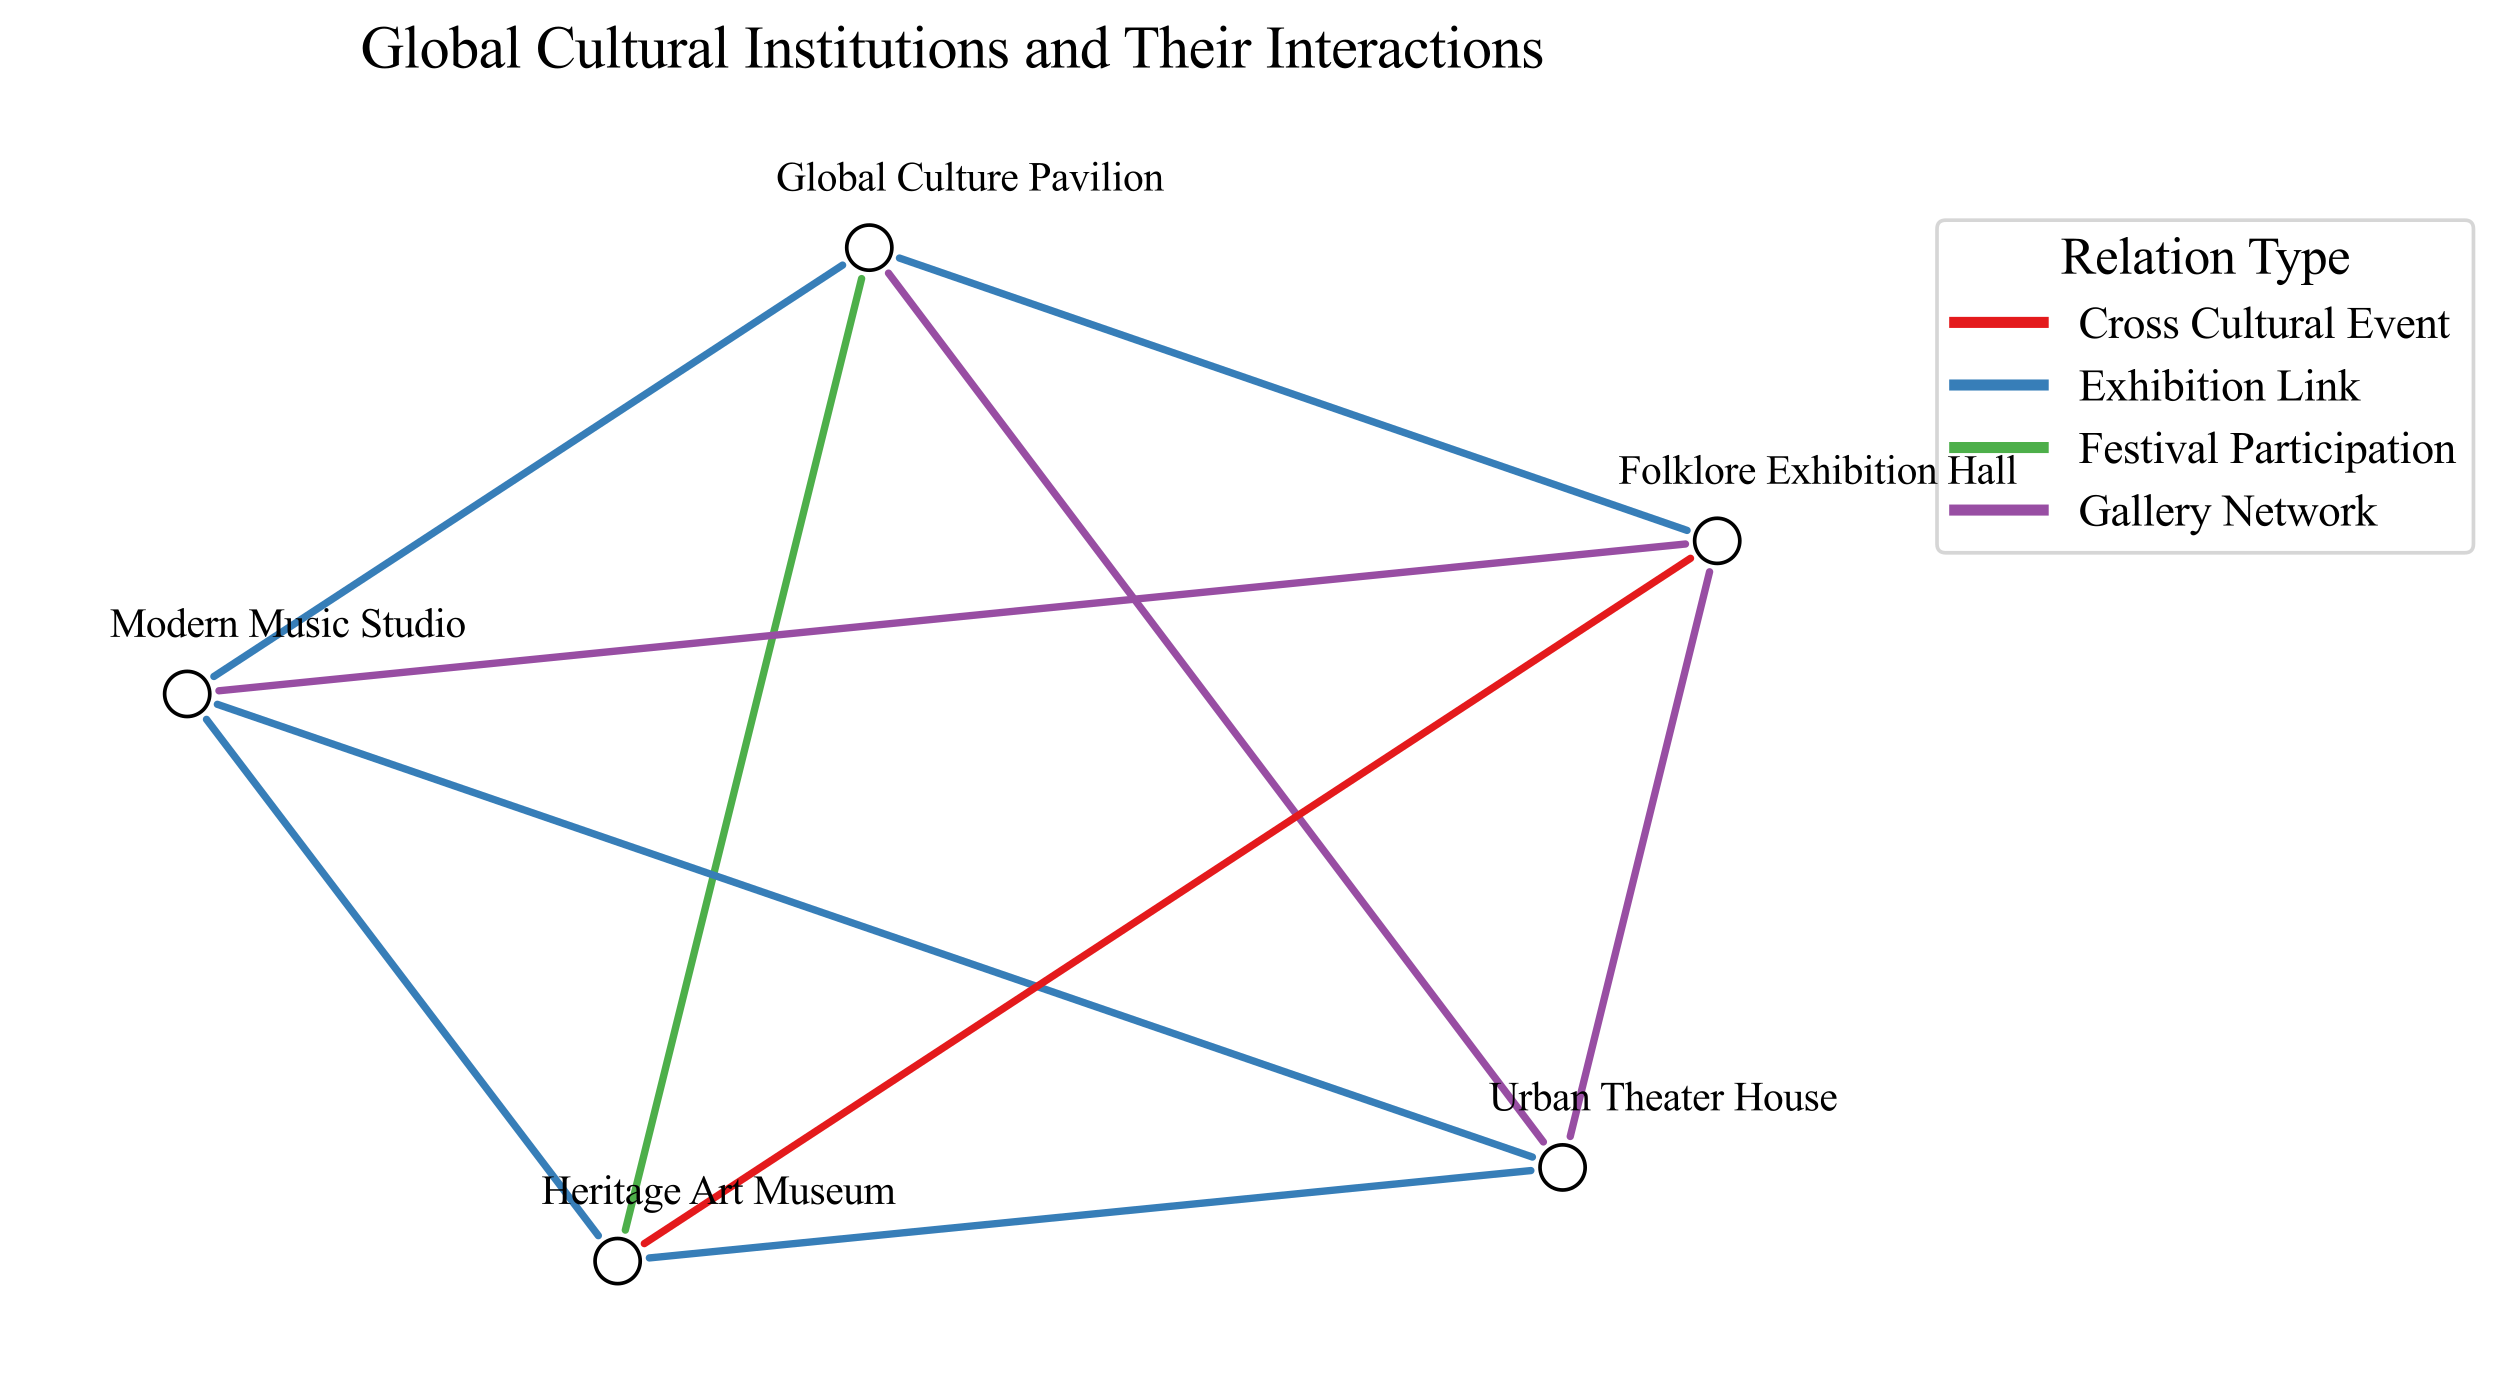 <?xml version="1.0" encoding="utf-8" standalone="no"?>
<!DOCTYPE svg PUBLIC "-//W3C//DTD SVG 1.1//EN"
  "http://www.w3.org/Graphics/SVG/1.1/DTD/svg11.dtd">
<svg xmlns:xlink="http://www.w3.org/1999/xlink" width="678.161pt" height="378.15pt" viewBox="0 0 678.161 378.15" xmlns="http://www.w3.org/2000/svg" version="1.1">
 <defs>
  <style type="text/css">*{stroke-linejoin: round; stroke-linecap: butt}</style>
 </defs>
 <g id="figure_1">
  <g id="patch_1">
   <path d="M 0 378.15 
L 678.161 378.15 
L 678.161 -0 
L 0 -0 
z
" style="fill: #ffffff"/>
  </g>
  <g id="axes_1">
   <g id="patch_2">
    <path d="M 241.023 74.093 
Q 329.843 191.928 418.663 309.763 
" clip-path="url(#pac801841b7)" style="fill: none; stroke: #984ea3; stroke-width: 2; stroke-linecap: round"/>
   </g>
   <g id="patch_3">
    <path d="M 233.722 75.578 
Q 201.676 204.628 169.63 333.679 
" clip-path="url(#pac801841b7)" style="fill: none; stroke: #4daf4a; stroke-width: 2; stroke-linecap: round"/>
   </g>
   <g id="patch_4">
    <path d="M 228.561 71.918 
Q 143.293 127.71 58.025 183.503 
" clip-path="url(#pac801841b7)" style="fill: none; stroke: #377eb8; stroke-width: 2; stroke-linecap: round"/>
   </g>
   <g id="patch_5">
    <path d="M 243.997 70.007 
Q 350.815 106.942 457.633 143.877 
" clip-path="url(#pac801841b7)" style="fill: none; stroke: #377eb8; stroke-width: 2; stroke-linecap: round"/>
   </g>
   <g id="patch_6">
    <path d="M 415.261 317.536 
Q 295.709 329.383 176.157 341.231 
" clip-path="url(#pac801841b7)" style="fill: none; stroke: #377eb8; stroke-width: 2; stroke-linecap: round"/>
   </g>
   <g id="patch_7">
    <path d="M 425.952 308.276 
Q 444.849 231.696 463.746 155.117 
" clip-path="url(#pac801841b7)" style="fill: none; stroke: #984ea3; stroke-width: 2; stroke-linecap: round"/>
   </g>
   <g id="patch_8">
    <path d="M 415.688 313.862 
Q 237.328 252.462 58.967 191.062 
" clip-path="url(#pac801841b7)" style="fill: none; stroke: #377eb8; stroke-width: 2; stroke-linecap: round"/>
   </g>
   <g id="patch_9">
    <path d="M 174.787 337.34 
Q 316.681 244.397 458.575 151.454 
" clip-path="url(#pac801841b7)" style="fill: none; stroke: #e41a1c; stroke-width: 2; stroke-linecap: round"/>
   </g>
   <g id="patch_10">
    <path d="M 162.307 335.185 
Q 109.161 265.164 56.016 195.143 
" clip-path="url(#pac801841b7)" style="fill: none; stroke: #377eb8; stroke-width: 2; stroke-linecap: round"/>
   </g>
   <g id="patch_11">
    <path d="M 59.395 187.381 
Q 258.3 167.476 457.204 147.57 
" clip-path="url(#pac801841b7)" style="fill: none; stroke: #984ea3; stroke-width: 2; stroke-linecap: round"/>
   </g>
   <g id="PathCollection_1">
    <defs>
     <path id="m4e604f6b83" d="M 0 6.124 
C 1.624 6.124 3.182 5.478 4.33 4.33 
C 5.478 3.182 6.124 1.624 6.124 0 
C 6.124 -1.624 5.478 -3.182 4.33 -4.33 
C 3.182 -5.478 1.624 -6.124 0 -6.124 
C -1.624 -6.124 -3.182 -5.478 -4.33 -4.33 
C -5.478 -3.182 -6.124 -1.624 -6.124 0 
C -6.124 1.624 -5.478 3.182 -4.33 4.33 
C -3.182 5.478 -1.624 6.124 0 6.124 
z
" style="stroke: #000000"/>
    </defs>
    <g clip-path="url(#pac801841b7)">
     <use xlink:href="#m4e604f6b83" x="235.809" y="67.175" style="fill: #ffffff; stroke: #000000"/>
     <use xlink:href="#m4e604f6b83" x="423.878" y="316.682" style="fill: #ffffff; stroke: #000000"/>
     <use xlink:href="#m4e604f6b83" x="167.543" y="342.085" style="fill: #ffffff; stroke: #000000"/>
     <use xlink:href="#m4e604f6b83" x="50.779" y="188.244" style="fill: #ffffff; stroke: #000000"/>
     <use xlink:href="#m4e604f6b83" x="465.821" y="146.708" style="fill: #ffffff; stroke: #000000"/>
    </g>
   </g>
   <g id="text_1">
    <!-- Global Cultural Institutions and Their Interactions -->
    <g transform="translate(97.806 18.31) scale(0.16 -0.16)">
     <defs>
      <path id="TimesNewRomanPSMT-47" d="M 3928 4334 
L 4038 2997 
L 3928 2997 
Q 3763 3497 3500 3750 
Q 3122 4116 2528 4116 
Q 1719 4116 1297 3475 
Q 944 2934 944 2188 
Q 944 1581 1178 1081 
Q 1413 581 1792 348 
Q 2172 116 2572 116 
Q 2806 116 3025 175 
Q 3244 234 3447 350 
L 3447 1575 
Q 3447 1894 3398 1992 
Q 3350 2091 3248 2142 
Q 3147 2194 2891 2194 
L 2891 2313 
L 4531 2313 
L 4531 2194 
L 4453 2194 
Q 4209 2194 4119 2031 
Q 4056 1916 4056 1575 
L 4056 278 
Q 3697 84 3347 -6 
Q 2997 -97 2569 -97 
Q 1341 -97 703 691 
Q 225 1281 225 2053 
Q 225 2613 494 3125 
Q 813 3734 1369 4063 
Q 1834 4334 2469 4334 
Q 2700 4334 2889 4296 
Q 3078 4259 3425 4131 
Q 3600 4066 3659 4066 
Q 3719 4066 3761 4120 
Q 3803 4175 3813 4334 
L 3928 4334 
z
" transform="scale(0.016)"/>
      <path id="TimesNewRomanPSMT-6c" d="M 1184 4444 
L 1184 647 
Q 1184 378 1223 290 
Q 1263 203 1344 158 
Q 1425 113 1647 113 
L 1647 0 
L 244 0 
L 244 113 
Q 441 113 512 153 
Q 584 194 625 287 
Q 666 381 666 647 
L 666 3247 
Q 666 3731 644 3842 
Q 622 3953 573 3993 
Q 525 4034 450 4034 
Q 369 4034 244 3984 
L 191 4094 
L 1044 4444 
L 1184 4444 
z
" transform="scale(0.016)"/>
      <path id="TimesNewRomanPSMT-6f" d="M 1600 2947 
Q 2250 2947 2644 2453 
Q 2978 2031 2978 1484 
Q 2978 1100 2793 706 
Q 2609 313 2286 112 
Q 1963 -88 1566 -88 
Q 919 -88 538 428 
Q 216 863 216 1403 
Q 216 1797 411 2186 
Q 606 2575 925 2761 
Q 1244 2947 1600 2947 
z
M 1503 2744 
Q 1338 2744 1170 2645 
Q 1003 2547 900 2300 
Q 797 2053 797 1666 
Q 797 1041 1045 587 
Q 1294 134 1700 134 
Q 2003 134 2200 384 
Q 2397 634 2397 1244 
Q 2397 2006 2069 2444 
Q 1847 2744 1503 2744 
z
" transform="scale(0.016)"/>
      <path id="TimesNewRomanPSMT-62" d="M 984 2369 
Q 1400 2947 1881 2947 
Q 2322 2947 2650 2570 
Q 2978 2194 2978 1541 
Q 2978 778 2472 313 
Q 2038 -88 1503 -88 
Q 1253 -88 995 3 
Q 738 94 469 275 
L 469 3241 
Q 469 3728 445 3840 
Q 422 3953 372 3993 
Q 322 4034 247 4034 
Q 159 4034 28 3984 
L -16 4094 
L 844 4444 
L 984 4444 
L 984 2369 
z
M 984 2169 
L 984 456 
Q 1144 300 1314 220 
Q 1484 141 1663 141 
Q 1947 141 2192 453 
Q 2438 766 2438 1363 
Q 2438 1913 2192 2208 
Q 1947 2503 1634 2503 
Q 1469 2503 1303 2419 
Q 1178 2356 984 2169 
z
" transform="scale(0.016)"/>
      <path id="TimesNewRomanPSMT-61" d="M 1822 413 
Q 1381 72 1269 19 
Q 1100 -59 909 -59 
Q 613 -59 420 144 
Q 228 347 228 678 
Q 228 888 322 1041 
Q 450 1253 767 1440 
Q 1084 1628 1822 1897 
L 1822 2009 
Q 1822 2438 1686 2597 
Q 1550 2756 1291 2756 
Q 1094 2756 978 2650 
Q 859 2544 859 2406 
L 866 2225 
Q 866 2081 792 2003 
Q 719 1925 600 1925 
Q 484 1925 411 2006 
Q 338 2088 338 2228 
Q 338 2497 613 2722 
Q 888 2947 1384 2947 
Q 1766 2947 2009 2819 
Q 2194 2722 2281 2516 
Q 2338 2381 2338 1966 
L 2338 994 
Q 2338 584 2353 492 
Q 2369 400 2405 369 
Q 2441 338 2488 338 
Q 2538 338 2575 359 
Q 2641 400 2828 588 
L 2828 413 
Q 2478 -56 2159 -56 
Q 2006 -56 1915 50 
Q 1825 156 1822 413 
z
M 1822 616 
L 1822 1706 
Q 1350 1519 1213 1441 
Q 966 1303 859 1153 
Q 753 1003 753 825 
Q 753 600 887 451 
Q 1022 303 1197 303 
Q 1434 303 1822 616 
z
" transform="scale(0.016)"/>
      <path id="TimesNewRomanPSMT-20" transform="scale(0.016)"/>
      <path id="TimesNewRomanPSMT-43" d="M 3853 4334 
L 3950 2894 
L 3853 2894 
Q 3659 3541 3300 3825 
Q 2941 4109 2438 4109 
Q 2016 4109 1675 3895 
Q 1334 3681 1139 3212 
Q 944 2744 944 2047 
Q 944 1472 1128 1050 
Q 1313 628 1683 403 
Q 2053 178 2528 178 
Q 2941 178 3256 354 
Q 3572 531 3950 1056 
L 4047 994 
Q 3728 428 3303 165 
Q 2878 -97 2294 -97 
Q 1241 -97 663 684 
Q 231 1266 231 2053 
Q 231 2688 515 3219 
Q 800 3750 1298 4042 
Q 1797 4334 2388 4334 
Q 2847 4334 3294 4109 
Q 3425 4041 3481 4041 
Q 3566 4041 3628 4100 
Q 3709 4184 3744 4334 
L 3853 4334 
z
" transform="scale(0.016)"/>
      <path id="TimesNewRomanPSMT-75" d="M 2709 2863 
L 2709 1128 
Q 2709 631 2732 520 
Q 2756 409 2807 365 
Q 2859 322 2928 322 
Q 3025 322 3147 375 
L 3191 266 
L 2334 -88 
L 2194 -88 
L 2194 519 
Q 1825 119 1631 15 
Q 1438 -88 1222 -88 
Q 981 -88 804 51 
Q 628 191 559 409 
Q 491 628 491 1028 
L 491 2306 
Q 491 2509 447 2587 
Q 403 2666 317 2708 
Q 231 2750 6 2747 
L 6 2863 
L 1009 2863 
L 1009 947 
Q 1009 547 1148 422 
Q 1288 297 1484 297 
Q 1619 297 1789 381 
Q 1959 466 2194 703 
L 2194 2325 
Q 2194 2569 2105 2655 
Q 2016 2741 1734 2747 
L 1734 2863 
L 2709 2863 
z
" transform="scale(0.016)"/>
      <path id="TimesNewRomanPSMT-74" d="M 1031 3803 
L 1031 2863 
L 1700 2863 
L 1700 2644 
L 1031 2644 
L 1031 788 
Q 1031 509 1111 412 
Q 1191 316 1316 316 
Q 1419 316 1516 380 
Q 1613 444 1666 569 
L 1788 569 
Q 1678 263 1478 108 
Q 1278 -47 1066 -47 
Q 922 -47 784 33 
Q 647 113 581 261 
Q 516 409 516 719 
L 516 2644 
L 63 2644 
L 63 2747 
Q 234 2816 414 2980 
Q 594 3144 734 3369 
Q 806 3488 934 3803 
L 1031 3803 
z
" transform="scale(0.016)"/>
      <path id="TimesNewRomanPSMT-72" d="M 1038 2947 
L 1038 2303 
Q 1397 2947 1775 2947 
Q 1947 2947 2059 2842 
Q 2172 2738 2172 2600 
Q 2172 2478 2090 2393 
Q 2009 2309 1897 2309 
Q 1788 2309 1652 2417 
Q 1516 2525 1450 2525 
Q 1394 2525 1328 2463 
Q 1188 2334 1038 2041 
L 1038 669 
Q 1038 431 1097 309 
Q 1138 225 1241 169 
Q 1344 113 1538 113 
L 1538 0 
L 72 0 
L 72 113 
Q 291 113 397 181 
Q 475 231 506 341 
Q 522 394 522 644 
L 522 1753 
Q 522 2253 501 2348 
Q 481 2444 426 2487 
Q 372 2531 291 2531 
Q 194 2531 72 2484 
L 41 2597 
L 906 2947 
L 1038 2947 
z
" transform="scale(0.016)"/>
      <path id="TimesNewRomanPSMT-49" d="M 1975 116 
L 1975 0 
L 159 0 
L 159 116 
L 309 116 
Q 572 116 691 269 
Q 766 369 766 750 
L 766 3488 
Q 766 3809 725 3913 
Q 694 3991 597 4047 
Q 459 4122 309 4122 
L 159 4122 
L 159 4238 
L 1975 4238 
L 1975 4122 
L 1822 4122 
Q 1563 4122 1444 3969 
Q 1366 3869 1366 3488 
L 1366 750 
Q 1366 428 1406 325 
Q 1438 247 1538 191 
Q 1672 116 1822 116 
L 1975 116 
z
" transform="scale(0.016)"/>
      <path id="TimesNewRomanPSMT-6e" d="M 1034 2341 
Q 1538 2947 1994 2947 
Q 2228 2947 2397 2830 
Q 2566 2713 2666 2444 
Q 2734 2256 2734 1869 
L 2734 647 
Q 2734 375 2778 278 
Q 2813 200 2889 156 
Q 2966 113 3172 113 
L 3172 0 
L 1756 0 
L 1756 113 
L 1816 113 
Q 2016 113 2095 173 
Q 2175 234 2206 353 
Q 2219 400 2219 647 
L 2219 1819 
Q 2219 2209 2117 2386 
Q 2016 2563 1775 2563 
Q 1403 2563 1034 2156 
L 1034 647 
Q 1034 356 1069 288 
Q 1113 197 1189 155 
Q 1266 113 1500 113 
L 1500 0 
L 84 0 
L 84 113 
L 147 113 
Q 366 113 442 223 
Q 519 334 519 647 
L 519 1709 
Q 519 2225 495 2337 
Q 472 2450 423 2490 
Q 375 2531 294 2531 
Q 206 2531 84 2484 
L 38 2597 
L 900 2947 
L 1034 2947 
L 1034 2341 
z
" transform="scale(0.016)"/>
      <path id="TimesNewRomanPSMT-73" d="M 2050 2947 
L 2050 1972 
L 1947 1972 
Q 1828 2431 1642 2597 
Q 1456 2763 1169 2763 
Q 950 2763 815 2647 
Q 681 2531 681 2391 
Q 681 2216 781 2091 
Q 878 1963 1175 1819 
L 1631 1597 
Q 2266 1288 2266 781 
Q 2266 391 1970 151 
Q 1675 -88 1309 -88 
Q 1047 -88 709 6 
Q 606 38 541 38 
Q 469 38 428 -44 
L 325 -44 
L 325 978 
L 428 978 
Q 516 541 762 319 
Q 1009 97 1316 97 
Q 1531 97 1667 223 
Q 1803 350 1803 528 
Q 1803 744 1651 891 
Q 1500 1038 1047 1263 
Q 594 1488 453 1669 
Q 313 1847 313 2119 
Q 313 2472 555 2709 
Q 797 2947 1181 2947 
Q 1350 2947 1591 2875 
Q 1750 2828 1803 2828 
Q 1853 2828 1881 2850 
Q 1909 2872 1947 2947 
L 2050 2947 
z
" transform="scale(0.016)"/>
      <path id="TimesNewRomanPSMT-69" d="M 928 4444 
Q 1059 4444 1151 4351 
Q 1244 4259 1244 4128 
Q 1244 3997 1151 3903 
Q 1059 3809 928 3809 
Q 797 3809 703 3903 
Q 609 3997 609 4128 
Q 609 4259 701 4351 
Q 794 4444 928 4444 
z
M 1188 2947 
L 1188 647 
Q 1188 378 1227 289 
Q 1266 200 1342 156 
Q 1419 113 1622 113 
L 1622 0 
L 231 0 
L 231 113 
Q 441 113 512 153 
Q 584 194 626 287 
Q 669 381 669 647 
L 669 1750 
Q 669 2216 641 2353 
Q 619 2453 572 2492 
Q 525 2531 444 2531 
Q 356 2531 231 2484 
L 188 2597 
L 1050 2947 
L 1188 2947 
z
" transform="scale(0.016)"/>
      <path id="TimesNewRomanPSMT-64" d="M 2222 322 
Q 2013 103 1813 7 
Q 1613 -88 1381 -88 
Q 913 -88 563 304 
Q 213 697 213 1313 
Q 213 1928 600 2439 
Q 988 2950 1597 2950 
Q 1975 2950 2222 2709 
L 2222 3238 
Q 2222 3728 2198 3840 
Q 2175 3953 2125 3993 
Q 2075 4034 2000 4034 
Q 1919 4034 1784 3984 
L 1744 4094 
L 2597 4444 
L 2738 4444 
L 2738 1134 
Q 2738 631 2761 520 
Q 2784 409 2836 365 
Q 2888 322 2956 322 
Q 3041 322 3181 375 
L 3216 266 
L 2366 -88 
L 2222 -88 
L 2222 322 
z
M 2222 541 
L 2222 2016 
Q 2203 2228 2109 2403 
Q 2016 2578 1861 2667 
Q 1706 2756 1559 2756 
Q 1284 2756 1069 2509 
Q 784 2184 784 1559 
Q 784 928 1059 592 
Q 1334 256 1672 256 
Q 1956 256 2222 541 
z
" transform="scale(0.016)"/>
      <path id="TimesNewRomanPSMT-54" d="M 3703 4238 
L 3750 3244 
L 3631 3244 
Q 3597 3506 3538 3619 
Q 3441 3800 3280 3886 
Q 3119 3972 2856 3972 
L 2259 3972 
L 2259 734 
Q 2259 344 2344 247 
Q 2463 116 2709 116 
L 2856 116 
L 2856 0 
L 1059 0 
L 1059 116 
L 1209 116 
Q 1478 116 1591 278 
Q 1659 378 1659 734 
L 1659 3972 
L 1150 3972 
Q 853 3972 728 3928 
Q 566 3869 450 3700 
Q 334 3531 313 3244 
L 194 3244 
L 244 4238 
L 3703 4238 
z
" transform="scale(0.016)"/>
      <path id="TimesNewRomanPSMT-68" d="M 1041 4444 
L 1041 2350 
Q 1388 2731 1591 2839 
Q 1794 2947 1997 2947 
Q 2241 2947 2416 2812 
Q 2591 2678 2675 2391 
Q 2734 2191 2734 1659 
L 2734 647 
Q 2734 375 2778 275 
Q 2809 200 2884 156 
Q 2959 113 3159 113 
L 3159 0 
L 1753 0 
L 1753 113 
L 1819 113 
Q 2019 113 2097 173 
Q 2175 234 2206 353 
Q 2216 403 2216 647 
L 2216 1659 
Q 2216 2128 2167 2275 
Q 2119 2422 2012 2495 
Q 1906 2569 1756 2569 
Q 1603 2569 1437 2487 
Q 1272 2406 1041 2159 
L 1041 647 
Q 1041 353 1073 281 
Q 1106 209 1195 161 
Q 1284 113 1503 113 
L 1503 0 
L 84 0 
L 84 113 
Q 275 113 384 172 
Q 447 203 484 290 
Q 522 378 522 647 
L 522 3238 
Q 522 3728 498 3840 
Q 475 3953 426 3993 
Q 378 4034 297 4034 
Q 231 4034 84 3984 
L 41 4094 
L 897 4444 
L 1041 4444 
z
" transform="scale(0.016)"/>
      <path id="TimesNewRomanPSMT-65" d="M 681 1784 
Q 678 1147 991 784 
Q 1303 422 1725 422 
Q 2006 422 2214 576 
Q 2422 731 2563 1106 
L 2659 1044 
Q 2594 616 2278 264 
Q 1963 -88 1488 -88 
Q 972 -88 605 314 
Q 238 716 238 1394 
Q 238 2128 614 2539 
Q 991 2950 1559 2950 
Q 2041 2950 2350 2633 
Q 2659 2316 2659 1784 
L 681 1784 
z
M 681 1966 
L 2006 1966 
Q 1991 2241 1941 2353 
Q 1863 2528 1708 2628 
Q 1553 2728 1384 2728 
Q 1125 2728 920 2526 
Q 716 2325 681 1966 
z
" transform="scale(0.016)"/>
      <path id="TimesNewRomanPSMT-63" d="M 2631 1088 
Q 2516 522 2178 217 
Q 1841 -88 1431 -88 
Q 944 -88 581 321 
Q 219 731 219 1428 
Q 219 2103 620 2525 
Q 1022 2947 1584 2947 
Q 2006 2947 2278 2723 
Q 2550 2500 2550 2259 
Q 2550 2141 2473 2067 
Q 2397 1994 2259 1994 
Q 2075 1994 1981 2113 
Q 1928 2178 1911 2362 
Q 1894 2547 1784 2644 
Q 1675 2738 1481 2738 
Q 1169 2738 978 2506 
Q 725 2200 725 1697 
Q 725 1184 976 792 
Q 1228 400 1656 400 
Q 1963 400 2206 609 
Q 2378 753 2541 1131 
L 2631 1088 
z
" transform="scale(0.016)"/>
     </defs>
     <use xlink:href="#TimesNewRomanPSMT-47"/>
     <use xlink:href="#TimesNewRomanPSMT-6c" x="72.217"/>
     <use xlink:href="#TimesNewRomanPSMT-6f" x="100"/>
     <use xlink:href="#TimesNewRomanPSMT-62" x="150"/>
     <use xlink:href="#TimesNewRomanPSMT-61" x="200"/>
     <use xlink:href="#TimesNewRomanPSMT-6c" x="244.385"/>
     <use xlink:href="#TimesNewRomanPSMT-20" x="272.168"/>
     <use xlink:href="#TimesNewRomanPSMT-43" x="297.168"/>
     <use xlink:href="#TimesNewRomanPSMT-75" x="363.867"/>
     <use xlink:href="#TimesNewRomanPSMT-6c" x="413.867"/>
     <use xlink:href="#TimesNewRomanPSMT-74" x="441.65"/>
     <use xlink:href="#TimesNewRomanPSMT-75" x="469.434"/>
     <use xlink:href="#TimesNewRomanPSMT-72" x="519.434"/>
     <use xlink:href="#TimesNewRomanPSMT-61" x="552.734"/>
     <use xlink:href="#TimesNewRomanPSMT-6c" x="597.119"/>
     <use xlink:href="#TimesNewRomanPSMT-20" x="624.902"/>
     <use xlink:href="#TimesNewRomanPSMT-49" x="649.902"/>
     <use xlink:href="#TimesNewRomanPSMT-6e" x="683.203"/>
     <use xlink:href="#TimesNewRomanPSMT-73" x="733.203"/>
     <use xlink:href="#TimesNewRomanPSMT-74" x="772.119"/>
     <use xlink:href="#TimesNewRomanPSMT-69" x="799.902"/>
     <use xlink:href="#TimesNewRomanPSMT-74" x="827.686"/>
     <use xlink:href="#TimesNewRomanPSMT-75" x="855.469"/>
     <use xlink:href="#TimesNewRomanPSMT-74" x="905.469"/>
     <use xlink:href="#TimesNewRomanPSMT-69" x="933.252"/>
     <use xlink:href="#TimesNewRomanPSMT-6f" x="961.035"/>
     <use xlink:href="#TimesNewRomanPSMT-6e" x="1011.035"/>
     <use xlink:href="#TimesNewRomanPSMT-73" x="1061.035"/>
     <use xlink:href="#TimesNewRomanPSMT-20" x="1099.951"/>
     <use xlink:href="#TimesNewRomanPSMT-61" x="1124.951"/>
     <use xlink:href="#TimesNewRomanPSMT-6e" x="1169.336"/>
     <use xlink:href="#TimesNewRomanPSMT-64" x="1219.336"/>
     <use xlink:href="#TimesNewRomanPSMT-20" x="1269.336"/>
     <use xlink:href="#TimesNewRomanPSMT-54" x="1292.586"/>
     <use xlink:href="#TimesNewRomanPSMT-68" x="1353.67"/>
     <use xlink:href="#TimesNewRomanPSMT-65" x="1403.67"/>
     <use xlink:href="#TimesNewRomanPSMT-69" x="1448.055"/>
     <use xlink:href="#TimesNewRomanPSMT-72" x="1475.838"/>
     <use xlink:href="#TimesNewRomanPSMT-20" x="1509.139"/>
     <use xlink:href="#TimesNewRomanPSMT-49" x="1534.139"/>
     <use xlink:href="#TimesNewRomanPSMT-6e" x="1567.439"/>
     <use xlink:href="#TimesNewRomanPSMT-74" x="1617.439"/>
     <use xlink:href="#TimesNewRomanPSMT-65" x="1645.223"/>
     <use xlink:href="#TimesNewRomanPSMT-72" x="1689.607"/>
     <use xlink:href="#TimesNewRomanPSMT-61" x="1722.908"/>
     <use xlink:href="#TimesNewRomanPSMT-63" x="1767.293"/>
     <use xlink:href="#TimesNewRomanPSMT-74" x="1811.678"/>
     <use xlink:href="#TimesNewRomanPSMT-69" x="1839.461"/>
     <use xlink:href="#TimesNewRomanPSMT-6f" x="1867.244"/>
     <use xlink:href="#TimesNewRomanPSMT-6e" x="1917.244"/>
     <use xlink:href="#TimesNewRomanPSMT-73" x="1967.244"/>
    </g>
   </g>
   <g id="legend_1">
    <g id="patch_12">
     <path d="M 527.844 149.954 
L 668.561 149.954 
Q 670.961 149.954 670.961 147.554 
L 670.961 62.122 
Q 670.961 59.722 668.561 59.722 
L 527.844 59.722 
Q 525.444 59.722 525.444 62.122 
L 525.444 147.554 
Q 525.444 149.954 527.844 149.954 
z
" style="fill: #ffffff; opacity: 0.8; stroke: #cccccc; stroke-linejoin: miter"/>
    </g>
    <g id="text_2">
     <!-- Relation Type -->
     <g transform="translate(558.964 74.243) scale(0.14 -0.14)">
      <defs>
       <path id="TimesNewRomanPSMT-52" d="M 4325 0 
L 3194 0 
L 1759 1981 
Q 1600 1975 1500 1975 
Q 1459 1975 1412 1976 
Q 1366 1978 1316 1981 
L 1316 750 
Q 1316 350 1403 253 
Q 1522 116 1759 116 
L 1925 116 
L 1925 0 
L 109 0 
L 109 116 
L 269 116 
Q 538 116 653 291 
Q 719 388 719 750 
L 719 3488 
Q 719 3888 631 3984 
Q 509 4122 269 4122 
L 109 4122 
L 109 4238 
L 1653 4238 
Q 2328 4238 2648 4139 
Q 2969 4041 3192 3777 
Q 3416 3513 3416 3147 
Q 3416 2756 3161 2468 
Q 2906 2181 2372 2063 
L 3247 847 
Q 3547 428 3762 290 
Q 3978 153 4325 116 
L 4325 0 
z
M 1316 2178 
Q 1375 2178 1419 2176 
Q 1463 2175 1491 2175 
Q 2097 2175 2405 2437 
Q 2713 2700 2713 3106 
Q 2713 3503 2464 3751 
Q 2216 4000 1806 4000 
Q 1625 4000 1316 3941 
L 1316 2178 
z
" transform="scale(0.016)"/>
       <path id="TimesNewRomanPSMT-79" d="M 38 2863 
L 1372 2863 
L 1372 2747 
L 1306 2747 
Q 1166 2747 1095 2686 
Q 1025 2625 1025 2534 
Q 1025 2413 1128 2197 
L 1825 753 
L 2466 2334 
Q 2519 2463 2519 2588 
Q 2519 2644 2497 2672 
Q 2472 2706 2419 2726 
Q 2366 2747 2231 2747 
L 2231 2863 
L 3163 2863 
L 3163 2747 
Q 3047 2734 2984 2696 
Q 2922 2659 2847 2556 
Q 2819 2513 2741 2316 
L 1575 -541 
Q 1406 -956 1132 -1168 
Q 859 -1381 606 -1381 
Q 422 -1381 303 -1275 
Q 184 -1169 184 -1031 
Q 184 -900 270 -820 
Q 356 -741 506 -741 
Q 609 -741 788 -809 
Q 913 -856 944 -856 
Q 1038 -856 1148 -759 
Q 1259 -663 1372 -384 
L 1575 113 
L 547 2272 
Q 500 2369 397 2513 
Q 319 2622 269 2659 
Q 197 2709 38 2747 
L 38 2863 
z
" transform="scale(0.016)"/>
       <path id="TimesNewRomanPSMT-70" d="M -6 2578 
L 875 2934 
L 994 2934 
L 994 2266 
Q 1216 2644 1439 2795 
Q 1663 2947 1909 2947 
Q 2341 2947 2628 2609 
Q 2981 2197 2981 1534 
Q 2981 794 2556 309 
Q 2206 -88 1675 -88 
Q 1444 -88 1275 -22 
Q 1150 25 994 166 
L 994 -706 
Q 994 -1000 1030 -1079 
Q 1066 -1159 1155 -1206 
Q 1244 -1253 1478 -1253 
L 1478 -1369 
L -22 -1369 
L -22 -1253 
L 56 -1253 
Q 228 -1256 350 -1188 
Q 409 -1153 442 -1076 
Q 475 -1000 475 -688 
L 475 2019 
Q 475 2297 450 2372 
Q 425 2447 370 2484 
Q 316 2522 222 2522 
Q 147 2522 31 2478 
L -6 2578 
z
M 994 2081 
L 994 1013 
Q 994 666 1022 556 
Q 1066 375 1236 237 
Q 1406 100 1666 100 
Q 1978 100 2172 344 
Q 2425 663 2425 1241 
Q 2425 1897 2138 2250 
Q 1938 2494 1663 2494 
Q 1513 2494 1366 2419 
Q 1253 2363 994 2081 
z
" transform="scale(0.016)"/>
      </defs>
      <use xlink:href="#TimesNewRomanPSMT-52"/>
      <use xlink:href="#TimesNewRomanPSMT-65" x="66.699"/>
      <use xlink:href="#TimesNewRomanPSMT-6c" x="111.084"/>
      <use xlink:href="#TimesNewRomanPSMT-61" x="138.867"/>
      <use xlink:href="#TimesNewRomanPSMT-74" x="183.252"/>
      <use xlink:href="#TimesNewRomanPSMT-69" x="211.035"/>
      <use xlink:href="#TimesNewRomanPSMT-6f" x="238.818"/>
      <use xlink:href="#TimesNewRomanPSMT-6e" x="288.818"/>
      <use xlink:href="#TimesNewRomanPSMT-20" x="338.818"/>
      <use xlink:href="#TimesNewRomanPSMT-54" x="362.068"/>
      <use xlink:href="#TimesNewRomanPSMT-79" x="416.152"/>
      <use xlink:href="#TimesNewRomanPSMT-70" x="466.152"/>
      <use xlink:href="#TimesNewRomanPSMT-65" x="516.152"/>
     </g>
    </g>
    <g id="line2d_1">
     <path d="M 530.244 87.464 
L 542.244 87.464 
L 554.244 87.464 
" style="fill: none; stroke: #e41a1c; stroke-width: 3; stroke-linecap: square"/>
    </g>
    <g id="text_3">
     <!-- Cross Cultural Event -->
     <g transform="translate(563.844 91.664) scale(0.12 -0.12)">
      <defs>
       <path id="TimesNewRomanPSMT-45" d="M 1338 4006 
L 1338 2331 
L 2269 2331 
Q 2631 2331 2753 2441 
Q 2916 2584 2934 2947 
L 3050 2947 
L 3050 1472 
L 2934 1472 
Q 2891 1781 2847 1869 
Q 2791 1978 2662 2040 
Q 2534 2103 2269 2103 
L 1338 2103 
L 1338 706 
Q 1338 425 1363 364 
Q 1388 303 1450 267 
Q 1513 231 1688 231 
L 2406 231 
Q 2766 231 2928 281 
Q 3091 331 3241 478 
Q 3434 672 3638 1063 
L 3763 1063 
L 3397 0 
L 131 0 
L 131 116 
L 281 116 
Q 431 116 566 188 
Q 666 238 702 338 
Q 738 438 738 747 
L 738 3500 
Q 738 3903 656 3997 
Q 544 4122 281 4122 
L 131 4122 
L 131 4238 
L 3397 4238 
L 3444 3309 
L 3322 3309 
Q 3256 3644 3176 3769 
Q 3097 3894 2941 3959 
Q 2816 4006 2500 4006 
L 1338 4006 
z
" transform="scale(0.016)"/>
       <path id="TimesNewRomanPSMT-76" d="M 53 2863 
L 1400 2863 
L 1400 2747 
L 1313 2747 
Q 1191 2747 1127 2687 
Q 1063 2628 1063 2528 
Q 1063 2419 1128 2269 
L 1794 688 
L 2463 2328 
Q 2534 2503 2534 2594 
Q 2534 2638 2509 2666 
Q 2475 2713 2422 2730 
Q 2369 2747 2206 2747 
L 2206 2863 
L 3141 2863 
L 3141 2747 
Q 2978 2734 2916 2681 
Q 2806 2588 2719 2369 
L 1703 -88 
L 1575 -88 
L 553 2328 
Q 484 2497 421 2570 
Q 359 2644 263 2694 
Q 209 2722 53 2747 
L 53 2863 
z
" transform="scale(0.016)"/>
      </defs>
      <use xlink:href="#TimesNewRomanPSMT-43"/>
      <use xlink:href="#TimesNewRomanPSMT-72" x="66.699"/>
      <use xlink:href="#TimesNewRomanPSMT-6f" x="100"/>
      <use xlink:href="#TimesNewRomanPSMT-73" x="150"/>
      <use xlink:href="#TimesNewRomanPSMT-73" x="188.916"/>
      <use xlink:href="#TimesNewRomanPSMT-20" x="227.832"/>
      <use xlink:href="#TimesNewRomanPSMT-43" x="252.832"/>
      <use xlink:href="#TimesNewRomanPSMT-75" x="319.531"/>
      <use xlink:href="#TimesNewRomanPSMT-6c" x="369.531"/>
      <use xlink:href="#TimesNewRomanPSMT-74" x="397.314"/>
      <use xlink:href="#TimesNewRomanPSMT-75" x="425.098"/>
      <use xlink:href="#TimesNewRomanPSMT-72" x="475.098"/>
      <use xlink:href="#TimesNewRomanPSMT-61" x="508.398"/>
      <use xlink:href="#TimesNewRomanPSMT-6c" x="552.783"/>
      <use xlink:href="#TimesNewRomanPSMT-20" x="580.566"/>
      <use xlink:href="#TimesNewRomanPSMT-45" x="605.566"/>
      <use xlink:href="#TimesNewRomanPSMT-76" x="666.65"/>
      <use xlink:href="#TimesNewRomanPSMT-65" x="716.65"/>
      <use xlink:href="#TimesNewRomanPSMT-6e" x="761.035"/>
      <use xlink:href="#TimesNewRomanPSMT-74" x="811.035"/>
     </g>
    </g>
    <g id="line2d_2">
     <path d="M 530.244 104.431 
L 542.244 104.431 
L 554.244 104.431 
" style="fill: none; stroke: #377eb8; stroke-width: 3; stroke-linecap: square"/>
    </g>
    <g id="text_4">
     <!-- Exhibition Link -->
     <g transform="translate(563.844 108.631) scale(0.12 -0.12)">
      <defs>
       <path id="TimesNewRomanPSMT-78" d="M 84 2863 
L 1431 2863 
L 1431 2747 
Q 1303 2747 1251 2703 
Q 1200 2659 1200 2588 
Q 1200 2513 1309 2356 
Q 1344 2306 1413 2200 
L 1616 1875 
L 1850 2200 
Q 2075 2509 2075 2591 
Q 2075 2656 2022 2701 
Q 1969 2747 1850 2747 
L 1850 2863 
L 2819 2863 
L 2819 2747 
Q 2666 2738 2553 2663 
Q 2400 2556 2134 2200 
L 1744 1678 
L 2456 653 
Q 2719 275 2831 198 
Q 2944 122 3122 113 
L 3122 0 
L 1772 0 
L 1772 113 
Q 1913 113 1991 175 
Q 2050 219 2050 291 
Q 2050 363 1850 653 
L 1431 1266 
L 972 653 
Q 759 369 759 316 
Q 759 241 829 180 
Q 900 119 1041 113 
L 1041 0 
L 106 0 
L 106 113 
Q 219 128 303 191 
Q 422 281 703 653 
L 1303 1450 
L 759 2238 
Q 528 2575 401 2661 
Q 275 2747 84 2747 
L 84 2863 
z
" transform="scale(0.016)"/>
       <path id="TimesNewRomanPSMT-4c" d="M 3669 1172 
L 3772 1150 
L 3409 0 
L 128 0 
L 128 116 
L 288 116 
Q 556 116 672 291 
Q 738 391 738 753 
L 738 3488 
Q 738 3884 650 3984 
Q 528 4122 288 4122 
L 128 4122 
L 128 4238 
L 2047 4238 
L 2047 4122 
Q 1709 4125 1573 4059 
Q 1438 3994 1388 3894 
Q 1338 3794 1338 3416 
L 1338 753 
Q 1338 494 1388 397 
Q 1425 331 1503 300 
Q 1581 269 1991 269 
L 2300 269 
Q 2788 269 2984 341 
Q 3181 413 3343 595 
Q 3506 778 3669 1172 
z
" transform="scale(0.016)"/>
       <path id="TimesNewRomanPSMT-6b" d="M 1047 4444 
L 1047 1597 
L 1775 2259 
Q 2006 2472 2044 2528 
Q 2069 2566 2069 2603 
Q 2069 2666 2017 2711 
Q 1966 2756 1847 2763 
L 1847 2863 
L 3091 2863 
L 3091 2763 
Q 2834 2756 2664 2684 
Q 2494 2613 2291 2428 
L 1556 1750 
L 2291 822 
Q 2597 438 2703 334 
Q 2853 188 2966 144 
Q 3044 113 3238 113 
L 3238 0 
L 1847 0 
L 1847 113 
Q 1966 116 2008 148 
Q 2050 181 2050 241 
Q 2050 313 1925 472 
L 1047 1594 
L 1047 644 
Q 1047 366 1086 278 
Q 1125 191 1197 153 
Q 1269 116 1509 113 
L 1509 0 
L 53 0 
L 53 113 
Q 272 113 381 166 
Q 447 200 481 272 
Q 528 375 528 628 
L 528 3234 
Q 528 3731 506 3842 
Q 484 3953 434 3995 
Q 384 4038 303 4038 
Q 238 4038 106 3984 
L 53 4094 
L 903 4444 
L 1047 4444 
z
" transform="scale(0.016)"/>
      </defs>
      <use xlink:href="#TimesNewRomanPSMT-45"/>
      <use xlink:href="#TimesNewRomanPSMT-78" x="61.084"/>
      <use xlink:href="#TimesNewRomanPSMT-68" x="111.084"/>
      <use xlink:href="#TimesNewRomanPSMT-69" x="161.084"/>
      <use xlink:href="#TimesNewRomanPSMT-62" x="188.867"/>
      <use xlink:href="#TimesNewRomanPSMT-69" x="238.867"/>
      <use xlink:href="#TimesNewRomanPSMT-74" x="266.65"/>
      <use xlink:href="#TimesNewRomanPSMT-69" x="294.434"/>
      <use xlink:href="#TimesNewRomanPSMT-6f" x="322.217"/>
      <use xlink:href="#TimesNewRomanPSMT-6e" x="372.217"/>
      <use xlink:href="#TimesNewRomanPSMT-20" x="422.217"/>
      <use xlink:href="#TimesNewRomanPSMT-4c" x="447.217"/>
      <use xlink:href="#TimesNewRomanPSMT-69" x="508.301"/>
      <use xlink:href="#TimesNewRomanPSMT-6e" x="536.084"/>
      <use xlink:href="#TimesNewRomanPSMT-6b" x="586.084"/>
     </g>
    </g>
    <g id="line2d_3">
     <path d="M 530.244 121.398 
L 542.244 121.398 
L 554.244 121.398 
" style="fill: none; stroke: #4daf4a; stroke-width: 3; stroke-linecap: square"/>
    </g>
    <g id="text_5">
     <!-- Festival Participation -->
     <g transform="translate(563.844 125.598) scale(0.12 -0.12)">
      <defs>
       <path id="TimesNewRomanPSMT-46" d="M 1309 4006 
L 1309 2341 
L 2081 2341 
Q 2347 2341 2470 2458 
Q 2594 2575 2634 2922 
L 2750 2922 
L 2750 1488 
L 2634 1488 
Q 2631 1734 2570 1850 
Q 2509 1966 2401 2023 
Q 2294 2081 2081 2081 
L 1309 2081 
L 1309 750 
Q 1309 428 1350 325 
Q 1381 247 1481 191 
Q 1619 116 1769 116 
L 1922 116 
L 1922 0 
L 103 0 
L 103 116 
L 253 116 
Q 516 116 634 269 
Q 709 369 709 750 
L 709 3488 
Q 709 3809 669 3913 
Q 638 3991 541 4047 
Q 406 4122 253 4122 
L 103 4122 
L 103 4238 
L 3256 4238 
L 3297 3306 
L 3188 3306 
Q 3106 3603 2998 3742 
Q 2891 3881 2733 3943 
Q 2575 4006 2244 4006 
L 1309 4006 
z
" transform="scale(0.016)"/>
       <path id="TimesNewRomanPSMT-50" d="M 1313 1984 
L 1313 750 
Q 1313 350 1400 253 
Q 1519 116 1759 116 
L 1922 116 
L 1922 0 
L 106 0 
L 106 116 
L 266 116 
Q 534 116 650 291 
Q 713 388 713 750 
L 713 3488 
Q 713 3888 628 3984 
Q 506 4122 266 4122 
L 106 4122 
L 106 4238 
L 1659 4238 
Q 2228 4238 2556 4120 
Q 2884 4003 3109 3725 
Q 3334 3447 3334 3066 
Q 3334 2547 2992 2222 
Q 2650 1897 2025 1897 
Q 1872 1897 1694 1919 
Q 1516 1941 1313 1984 
z
M 1313 2163 
Q 1478 2131 1606 2115 
Q 1734 2100 1825 2100 
Q 2150 2100 2386 2351 
Q 2622 2603 2622 3003 
Q 2622 3278 2509 3514 
Q 2397 3750 2190 3867 
Q 1984 3984 1722 3984 
Q 1563 3984 1313 3925 
L 1313 2163 
z
" transform="scale(0.016)"/>
      </defs>
      <use xlink:href="#TimesNewRomanPSMT-46"/>
      <use xlink:href="#TimesNewRomanPSMT-65" x="55.615"/>
      <use xlink:href="#TimesNewRomanPSMT-73" x="100"/>
      <use xlink:href="#TimesNewRomanPSMT-74" x="138.916"/>
      <use xlink:href="#TimesNewRomanPSMT-69" x="166.699"/>
      <use xlink:href="#TimesNewRomanPSMT-76" x="194.482"/>
      <use xlink:href="#TimesNewRomanPSMT-61" x="244.482"/>
      <use xlink:href="#TimesNewRomanPSMT-6c" x="288.867"/>
      <use xlink:href="#TimesNewRomanPSMT-20" x="316.65"/>
      <use xlink:href="#TimesNewRomanPSMT-50" x="341.65"/>
      <use xlink:href="#TimesNewRomanPSMT-61" x="397.266"/>
      <use xlink:href="#TimesNewRomanPSMT-72" x="441.65"/>
      <use xlink:href="#TimesNewRomanPSMT-74" x="474.951"/>
      <use xlink:href="#TimesNewRomanPSMT-69" x="502.734"/>
      <use xlink:href="#TimesNewRomanPSMT-63" x="530.518"/>
      <use xlink:href="#TimesNewRomanPSMT-69" x="574.902"/>
      <use xlink:href="#TimesNewRomanPSMT-70" x="602.686"/>
      <use xlink:href="#TimesNewRomanPSMT-61" x="652.686"/>
      <use xlink:href="#TimesNewRomanPSMT-74" x="697.07"/>
      <use xlink:href="#TimesNewRomanPSMT-69" x="724.854"/>
      <use xlink:href="#TimesNewRomanPSMT-6f" x="752.637"/>
      <use xlink:href="#TimesNewRomanPSMT-6e" x="802.637"/>
     </g>
    </g>
    <g id="line2d_4">
     <path d="M 530.244 138.365 
L 542.244 138.365 
L 554.244 138.365 
" style="fill: none; stroke: #984ea3; stroke-width: 3; stroke-linecap: square"/>
    </g>
    <g id="text_6">
     <!-- Gallery Network -->
     <g transform="translate(563.844 142.565) scale(0.12 -0.12)">
      <defs>
       <path id="TimesNewRomanPSMT-4e" d="M -84 4238 
L 1066 4238 
L 3656 1059 
L 3656 3503 
Q 3656 3894 3569 3991 
Q 3453 4122 3203 4122 
L 3056 4122 
L 3056 4238 
L 4531 4238 
L 4531 4122 
L 4381 4122 
Q 4113 4122 4000 3959 
Q 3931 3859 3931 3503 
L 3931 -69 
L 3819 -69 
L 1025 3344 
L 1025 734 
Q 1025 344 1109 247 
Q 1228 116 1475 116 
L 1625 116 
L 1625 0 
L 150 0 
L 150 116 
L 297 116 
Q 569 116 681 278 
Q 750 378 750 734 
L 750 3681 
Q 566 3897 470 3965 
Q 375 4034 191 4094 
Q 100 4122 -84 4122 
L -84 4238 
z
" transform="scale(0.016)"/>
       <path id="TimesNewRomanPSMT-77" d="M 41 2863 
L 1241 2863 
L 1241 2747 
Q 1075 2734 1023 2687 
Q 972 2641 972 2553 
Q 972 2456 1025 2319 
L 1638 672 
L 2253 2013 
L 2091 2434 
Q 2016 2622 1894 2694 
Q 1825 2738 1638 2747 
L 1638 2863 
L 3000 2863 
L 3000 2747 
Q 2775 2738 2681 2666 
Q 2619 2616 2619 2506 
Q 2619 2444 2644 2378 
L 3294 734 
L 3897 2319 
Q 3959 2488 3959 2588 
Q 3959 2647 3898 2694 
Q 3838 2741 3659 2747 
L 3659 2863 
L 4563 2863 
L 4563 2747 
Q 4291 2706 4163 2378 
L 3206 -88 
L 3078 -88 
L 2363 1741 
L 1528 -88 
L 1413 -88 
L 494 2319 
Q 403 2547 315 2626 
Q 228 2706 41 2747 
L 41 2863 
z
" transform="scale(0.016)"/>
      </defs>
      <use xlink:href="#TimesNewRomanPSMT-47"/>
      <use xlink:href="#TimesNewRomanPSMT-61" x="72.217"/>
      <use xlink:href="#TimesNewRomanPSMT-6c" x="116.602"/>
      <use xlink:href="#TimesNewRomanPSMT-6c" x="144.385"/>
      <use xlink:href="#TimesNewRomanPSMT-65" x="172.168"/>
      <use xlink:href="#TimesNewRomanPSMT-72" x="216.553"/>
      <use xlink:href="#TimesNewRomanPSMT-79" x="249.854"/>
      <use xlink:href="#TimesNewRomanPSMT-20" x="299.854"/>
      <use xlink:href="#TimesNewRomanPSMT-4e" x="324.854"/>
      <use xlink:href="#TimesNewRomanPSMT-65" x="397.07"/>
      <use xlink:href="#TimesNewRomanPSMT-74" x="441.455"/>
      <use xlink:href="#TimesNewRomanPSMT-77" x="469.238"/>
      <use xlink:href="#TimesNewRomanPSMT-6f" x="541.455"/>
      <use xlink:href="#TimesNewRomanPSMT-72" x="591.455"/>
      <use xlink:href="#TimesNewRomanPSMT-6b" x="624.756"/>
     </g>
    </g>
   </g>
   <g id="text_7">
    <!-- Global Culture Pavilion -->
    <g transform="translate(210.543 51.693) scale(0.11 -0.11)">
     <use xlink:href="#TimesNewRomanPSMT-47"/>
     <use xlink:href="#TimesNewRomanPSMT-6c" x="72.217"/>
     <use xlink:href="#TimesNewRomanPSMT-6f" x="100"/>
     <use xlink:href="#TimesNewRomanPSMT-62" x="150"/>
     <use xlink:href="#TimesNewRomanPSMT-61" x="200"/>
     <use xlink:href="#TimesNewRomanPSMT-6c" x="244.385"/>
     <use xlink:href="#TimesNewRomanPSMT-20" x="272.168"/>
     <use xlink:href="#TimesNewRomanPSMT-43" x="297.168"/>
     <use xlink:href="#TimesNewRomanPSMT-75" x="363.867"/>
     <use xlink:href="#TimesNewRomanPSMT-6c" x="413.867"/>
     <use xlink:href="#TimesNewRomanPSMT-74" x="441.65"/>
     <use xlink:href="#TimesNewRomanPSMT-75" x="469.434"/>
     <use xlink:href="#TimesNewRomanPSMT-72" x="519.434"/>
     <use xlink:href="#TimesNewRomanPSMT-65" x="552.734"/>
     <use xlink:href="#TimesNewRomanPSMT-20" x="597.119"/>
     <use xlink:href="#TimesNewRomanPSMT-50" x="622.119"/>
     <use xlink:href="#TimesNewRomanPSMT-61" x="677.734"/>
     <use xlink:href="#TimesNewRomanPSMT-76" x="722.119"/>
     <use xlink:href="#TimesNewRomanPSMT-69" x="772.119"/>
     <use xlink:href="#TimesNewRomanPSMT-6c" x="799.902"/>
     <use xlink:href="#TimesNewRomanPSMT-69" x="827.686"/>
     <use xlink:href="#TimesNewRomanPSMT-6f" x="855.469"/>
     <use xlink:href="#TimesNewRomanPSMT-6e" x="905.469"/>
    </g>
   </g>
   <g id="text_8">
    <!-- Urban Theater House -->
    <g transform="translate(403.917 301.199) scale(0.11 -0.11)">
     <defs>
      <path id="TimesNewRomanPSMT-55" d="M 3053 4122 
L 3053 4238 
L 4553 4238 
L 4553 4122 
L 4394 4122 
Q 4144 4122 4009 3913 
Q 3944 3816 3944 3463 
L 3944 1744 
Q 3944 1106 3817 754 
Q 3691 403 3320 151 
Q 2950 -100 2313 -100 
Q 1619 -100 1259 140 
Q 900 381 750 788 
Q 650 1066 650 1831 
L 650 3488 
Q 650 3878 542 4000 
Q 434 4122 194 4122 
L 34 4122 
L 34 4238 
L 1866 4238 
L 1866 4122 
L 1703 4122 
Q 1441 4122 1328 3956 
Q 1250 3844 1250 3488 
L 1250 1641 
Q 1250 1394 1295 1075 
Q 1341 756 1459 578 
Q 1578 400 1801 284 
Q 2025 169 2350 169 
Q 2766 169 3094 350 
Q 3422 531 3542 814 
Q 3663 1097 3663 1772 
L 3663 3488 
Q 3663 3884 3575 3984 
Q 3453 4122 3213 4122 
L 3053 4122 
z
" transform="scale(0.016)"/>
      <path id="TimesNewRomanPSMT-48" d="M 1316 2272 
L 3284 2272 
L 3284 3484 
Q 3284 3809 3244 3913 
Q 3213 3991 3113 4047 
Q 2978 4122 2828 4122 
L 2678 4122 
L 2678 4238 
L 4491 4238 
L 4491 4122 
L 4341 4122 
Q 4191 4122 4056 4050 
Q 3956 4000 3920 3898 
Q 3884 3797 3884 3484 
L 3884 750 
Q 3884 428 3925 325 
Q 3956 247 4053 191 
Q 4191 116 4341 116 
L 4491 116 
L 4491 0 
L 2678 0 
L 2678 116 
L 2828 116 
Q 3088 116 3206 269 
Q 3284 369 3284 750 
L 3284 2041 
L 1316 2041 
L 1316 750 
Q 1316 428 1356 325 
Q 1388 247 1488 191 
Q 1622 116 1772 116 
L 1925 116 
L 1925 0 
L 109 0 
L 109 116 
L 259 116 
Q 522 116 641 269 
Q 716 369 716 750 
L 716 3484 
Q 716 3809 675 3913 
Q 644 3991 547 4047 
Q 409 4122 259 4122 
L 109 4122 
L 109 4238 
L 1925 4238 
L 1925 4122 
L 1772 4122 
Q 1622 4122 1488 4050 
Q 1391 4000 1353 3898 
Q 1316 3797 1316 3484 
L 1316 2272 
z
" transform="scale(0.016)"/>
     </defs>
     <use xlink:href="#TimesNewRomanPSMT-55"/>
     <use xlink:href="#TimesNewRomanPSMT-72" x="72.217"/>
     <use xlink:href="#TimesNewRomanPSMT-62" x="105.518"/>
     <use xlink:href="#TimesNewRomanPSMT-61" x="155.518"/>
     <use xlink:href="#TimesNewRomanPSMT-6e" x="199.902"/>
     <use xlink:href="#TimesNewRomanPSMT-20" x="249.902"/>
     <use xlink:href="#TimesNewRomanPSMT-54" x="273.152"/>
     <use xlink:href="#TimesNewRomanPSMT-68" x="334.236"/>
     <use xlink:href="#TimesNewRomanPSMT-65" x="384.236"/>
     <use xlink:href="#TimesNewRomanPSMT-61" x="428.621"/>
     <use xlink:href="#TimesNewRomanPSMT-74" x="473.006"/>
     <use xlink:href="#TimesNewRomanPSMT-65" x="500.789"/>
     <use xlink:href="#TimesNewRomanPSMT-72" x="545.174"/>
     <use xlink:href="#TimesNewRomanPSMT-20" x="578.475"/>
     <use xlink:href="#TimesNewRomanPSMT-48" x="603.475"/>
     <use xlink:href="#TimesNewRomanPSMT-6f" x="675.691"/>
     <use xlink:href="#TimesNewRomanPSMT-75" x="725.691"/>
     <use xlink:href="#TimesNewRomanPSMT-73" x="775.691"/>
     <use xlink:href="#TimesNewRomanPSMT-65" x="814.607"/>
    </g>
   </g>
   <g id="text_9">
    <!-- Heritage Art Museum -->
    <g transform="translate(146.864 326.591) scale(0.11 -0.11)">
     <defs>
      <path id="TimesNewRomanPSMT-67" d="M 966 1044 
Q 703 1172 562 1401 
Q 422 1631 422 1909 
Q 422 2334 742 2640 
Q 1063 2947 1563 2947 
Q 1972 2947 2272 2747 
L 2878 2747 
Q 3013 2747 3034 2739 
Q 3056 2731 3066 2713 
Q 3084 2684 3084 2613 
Q 3084 2531 3069 2500 
Q 3059 2484 3036 2475 
Q 3013 2466 2878 2466 
L 2506 2466 
Q 2681 2241 2681 1891 
Q 2681 1491 2375 1206 
Q 2069 922 1553 922 
Q 1341 922 1119 984 
Q 981 866 932 777 
Q 884 688 884 625 
Q 884 572 936 522 
Q 988 472 1138 450 
Q 1225 438 1575 428 
Q 2219 413 2409 384 
Q 2700 344 2873 169 
Q 3047 -6 3047 -263 
Q 3047 -616 2716 -925 
Q 2228 -1381 1444 -1381 
Q 841 -1381 425 -1109 
Q 191 -953 191 -784 
Q 191 -709 225 -634 
Q 278 -519 444 -313 
Q 466 -284 763 25 
Q 600 122 533 198 
Q 466 275 466 372 
Q 466 481 555 628 
Q 644 775 966 1044 
z
M 1509 2797 
Q 1278 2797 1122 2612 
Q 966 2428 966 2047 
Q 966 1553 1178 1281 
Q 1341 1075 1591 1075 
Q 1828 1075 1981 1253 
Q 2134 1431 2134 1813 
Q 2134 2309 1919 2591 
Q 1759 2797 1509 2797 
z
M 934 0 
Q 788 -159 713 -296 
Q 638 -434 638 -550 
Q 638 -700 819 -813 
Q 1131 -1006 1722 -1006 
Q 2284 -1006 2551 -807 
Q 2819 -609 2819 -384 
Q 2819 -222 2659 -153 
Q 2497 -84 2016 -72 
Q 1313 -53 934 0 
z
" transform="scale(0.016)"/>
      <path id="TimesNewRomanPSMT-41" d="M 2928 1419 
L 1288 1419 
L 1000 750 
Q 894 503 894 381 
Q 894 284 986 211 
Q 1078 138 1384 116 
L 1384 0 
L 50 0 
L 50 116 
Q 316 163 394 238 
Q 553 388 747 847 
L 2238 4334 
L 2347 4334 
L 3822 809 
Q 4000 384 4145 257 
Q 4291 131 4550 116 
L 4550 0 
L 2878 0 
L 2878 116 
Q 3131 128 3220 200 
Q 3309 272 3309 375 
Q 3309 513 3184 809 
L 2928 1419 
z
M 2841 1650 
L 2122 3363 
L 1384 1650 
L 2841 1650 
z
" transform="scale(0.016)"/>
      <path id="TimesNewRomanPSMT-4d" d="M 2619 0 
L 981 3566 
L 981 734 
Q 981 344 1066 247 
Q 1181 116 1431 116 
L 1581 116 
L 1581 0 
L 106 0 
L 106 116 
L 256 116 
Q 525 116 638 278 
Q 706 378 706 734 
L 706 3503 
Q 706 3784 644 3909 
Q 600 4000 483 4061 
Q 366 4122 106 4122 
L 106 4238 
L 1306 4238 
L 2844 922 
L 4356 4238 
L 5556 4238 
L 5556 4122 
L 5409 4122 
Q 5138 4122 5025 3959 
Q 4956 3859 4956 3503 
L 4956 734 
Q 4956 344 5044 247 
Q 5159 116 5409 116 
L 5556 116 
L 5556 0 
L 3756 0 
L 3756 116 
L 3906 116 
Q 4178 116 4288 278 
Q 4356 378 4356 734 
L 4356 3566 
L 2722 0 
L 2619 0 
z
" transform="scale(0.016)"/>
      <path id="TimesNewRomanPSMT-6d" d="M 1050 2338 
Q 1363 2650 1419 2697 
Q 1559 2816 1721 2881 
Q 1884 2947 2044 2947 
Q 2313 2947 2506 2790 
Q 2700 2634 2766 2338 
Q 3088 2713 3309 2830 
Q 3531 2947 3766 2947 
Q 3994 2947 4170 2830 
Q 4347 2713 4450 2447 
Q 4519 2266 4519 1878 
L 4519 647 
Q 4519 378 4559 278 
Q 4591 209 4675 161 
Q 4759 113 4950 113 
L 4950 0 
L 3538 0 
L 3538 113 
L 3597 113 
Q 3781 113 3884 184 
Q 3956 234 3988 344 
Q 4000 397 4000 647 
L 4000 1878 
Q 4000 2228 3916 2372 
Q 3794 2572 3525 2572 
Q 3359 2572 3192 2489 
Q 3025 2406 2788 2181 
L 2781 2147 
L 2788 2013 
L 2788 647 
Q 2788 353 2820 281 
Q 2853 209 2943 161 
Q 3034 113 3253 113 
L 3253 0 
L 1806 0 
L 1806 113 
Q 2044 113 2133 169 
Q 2222 225 2256 338 
Q 2272 391 2272 647 
L 2272 1878 
Q 2272 2228 2169 2381 
Q 2031 2581 1784 2581 
Q 1616 2581 1450 2491 
Q 1191 2353 1050 2181 
L 1050 647 
Q 1050 366 1089 281 
Q 1128 197 1204 155 
Q 1281 113 1516 113 
L 1516 0 
L 100 0 
L 100 113 
Q 297 113 375 155 
Q 453 197 493 289 
Q 534 381 534 647 
L 534 1741 
Q 534 2213 506 2350 
Q 484 2453 437 2492 
Q 391 2531 309 2531 
Q 222 2531 100 2484 
L 53 2597 
L 916 2947 
L 1050 2947 
L 1050 2338 
z
" transform="scale(0.016)"/>
     </defs>
     <use xlink:href="#TimesNewRomanPSMT-48"/>
     <use xlink:href="#TimesNewRomanPSMT-65" x="72.217"/>
     <use xlink:href="#TimesNewRomanPSMT-72" x="116.602"/>
     <use xlink:href="#TimesNewRomanPSMT-69" x="149.902"/>
     <use xlink:href="#TimesNewRomanPSMT-74" x="177.686"/>
     <use xlink:href="#TimesNewRomanPSMT-61" x="205.469"/>
     <use xlink:href="#TimesNewRomanPSMT-67" x="249.854"/>
     <use xlink:href="#TimesNewRomanPSMT-65" x="299.854"/>
     <use xlink:href="#TimesNewRomanPSMT-20" x="344.238"/>
     <use xlink:href="#TimesNewRomanPSMT-41" x="363.738"/>
     <use xlink:href="#TimesNewRomanPSMT-72" x="435.955"/>
     <use xlink:href="#TimesNewRomanPSMT-74" x="469.256"/>
     <use xlink:href="#TimesNewRomanPSMT-20" x="497.039"/>
     <use xlink:href="#TimesNewRomanPSMT-4d" x="522.039"/>
     <use xlink:href="#TimesNewRomanPSMT-75" x="610.955"/>
     <use xlink:href="#TimesNewRomanPSMT-73" x="660.955"/>
     <use xlink:href="#TimesNewRomanPSMT-65" x="699.871"/>
     <use xlink:href="#TimesNewRomanPSMT-75" x="744.256"/>
     <use xlink:href="#TimesNewRomanPSMT-6d" x="794.256"/>
    </g>
   </g>
   <g id="text_10">
    <!-- Modern Music Studio -->
    <g transform="translate(29.785 172.761) scale(0.11 -0.11)">
     <defs>
      <path id="TimesNewRomanPSMT-53" d="M 2934 4334 
L 2934 2869 
L 2819 2869 
Q 2763 3291 2617 3541 
Q 2472 3791 2203 3937 
Q 1934 4084 1647 4084 
Q 1322 4084 1109 3886 
Q 897 3688 897 3434 
Q 897 3241 1031 3081 
Q 1225 2847 1953 2456 
Q 2547 2138 2764 1967 
Q 2981 1797 3098 1565 
Q 3216 1334 3216 1081 
Q 3216 600 2842 251 
Q 2469 -97 1881 -97 
Q 1697 -97 1534 -69 
Q 1438 -53 1133 45 
Q 828 144 747 144 
Q 669 144 623 97 
Q 578 50 556 -97 
L 441 -97 
L 441 1356 
L 556 1356 
Q 638 900 775 673 
Q 913 447 1195 297 
Q 1478 147 1816 147 
Q 2206 147 2432 353 
Q 2659 559 2659 841 
Q 2659 997 2573 1156 
Q 2488 1316 2306 1453 
Q 2184 1547 1640 1851 
Q 1097 2156 867 2337 
Q 638 2519 519 2737 
Q 400 2956 400 3219 
Q 400 3675 750 4004 
Q 1100 4334 1641 4334 
Q 1978 4334 2356 4169 
Q 2531 4091 2603 4091 
Q 2684 4091 2736 4139 
Q 2788 4188 2819 4334 
L 2934 4334 
z
" transform="scale(0.016)"/>
     </defs>
     <use xlink:href="#TimesNewRomanPSMT-4d"/>
     <use xlink:href="#TimesNewRomanPSMT-6f" x="88.916"/>
     <use xlink:href="#TimesNewRomanPSMT-64" x="138.916"/>
     <use xlink:href="#TimesNewRomanPSMT-65" x="188.916"/>
     <use xlink:href="#TimesNewRomanPSMT-72" x="233.301"/>
     <use xlink:href="#TimesNewRomanPSMT-6e" x="266.602"/>
     <use xlink:href="#TimesNewRomanPSMT-20" x="316.602"/>
     <use xlink:href="#TimesNewRomanPSMT-4d" x="341.602"/>
     <use xlink:href="#TimesNewRomanPSMT-75" x="430.518"/>
     <use xlink:href="#TimesNewRomanPSMT-73" x="480.518"/>
     <use xlink:href="#TimesNewRomanPSMT-69" x="519.434"/>
     <use xlink:href="#TimesNewRomanPSMT-63" x="547.217"/>
     <use xlink:href="#TimesNewRomanPSMT-20" x="591.602"/>
     <use xlink:href="#TimesNewRomanPSMT-53" x="616.602"/>
     <use xlink:href="#TimesNewRomanPSMT-74" x="672.217"/>
     <use xlink:href="#TimesNewRomanPSMT-75" x="700"/>
     <use xlink:href="#TimesNewRomanPSMT-64" x="750"/>
     <use xlink:href="#TimesNewRomanPSMT-69" x="800"/>
     <use xlink:href="#TimesNewRomanPSMT-6f" x="827.783"/>
    </g>
   </g>
   <g id="text_11">
    <!-- Folklore Exhibition Hall -->
    <g transform="translate(439.027 131.225) scale(0.11 -0.11)">
     <use xlink:href="#TimesNewRomanPSMT-46"/>
     <use xlink:href="#TimesNewRomanPSMT-6f" x="55.615"/>
     <use xlink:href="#TimesNewRomanPSMT-6c" x="105.615"/>
     <use xlink:href="#TimesNewRomanPSMT-6b" x="133.398"/>
     <use xlink:href="#TimesNewRomanPSMT-6c" x="183.398"/>
     <use xlink:href="#TimesNewRomanPSMT-6f" x="211.182"/>
     <use xlink:href="#TimesNewRomanPSMT-72" x="261.182"/>
     <use xlink:href="#TimesNewRomanPSMT-65" x="294.482"/>
     <use xlink:href="#TimesNewRomanPSMT-20" x="338.867"/>
     <use xlink:href="#TimesNewRomanPSMT-45" x="363.867"/>
     <use xlink:href="#TimesNewRomanPSMT-78" x="424.951"/>
     <use xlink:href="#TimesNewRomanPSMT-68" x="474.951"/>
     <use xlink:href="#TimesNewRomanPSMT-69" x="524.951"/>
     <use xlink:href="#TimesNewRomanPSMT-62" x="552.734"/>
     <use xlink:href="#TimesNewRomanPSMT-69" x="602.734"/>
     <use xlink:href="#TimesNewRomanPSMT-74" x="630.518"/>
     <use xlink:href="#TimesNewRomanPSMT-69" x="658.301"/>
     <use xlink:href="#TimesNewRomanPSMT-6f" x="686.084"/>
     <use xlink:href="#TimesNewRomanPSMT-6e" x="736.084"/>
     <use xlink:href="#TimesNewRomanPSMT-20" x="786.084"/>
     <use xlink:href="#TimesNewRomanPSMT-48" x="811.084"/>
     <use xlink:href="#TimesNewRomanPSMT-61" x="883.301"/>
     <use xlink:href="#TimesNewRomanPSMT-6c" x="927.686"/>
     <use xlink:href="#TimesNewRomanPSMT-6c" x="955.469"/>
    </g>
   </g>
  </g>
 </g>
 <defs>
  <clipPath id="pac801841b7">
   <rect x="7.2" y="38.31" width="502.2" height="332.64"/>
  </clipPath>
 </defs>
</svg>
